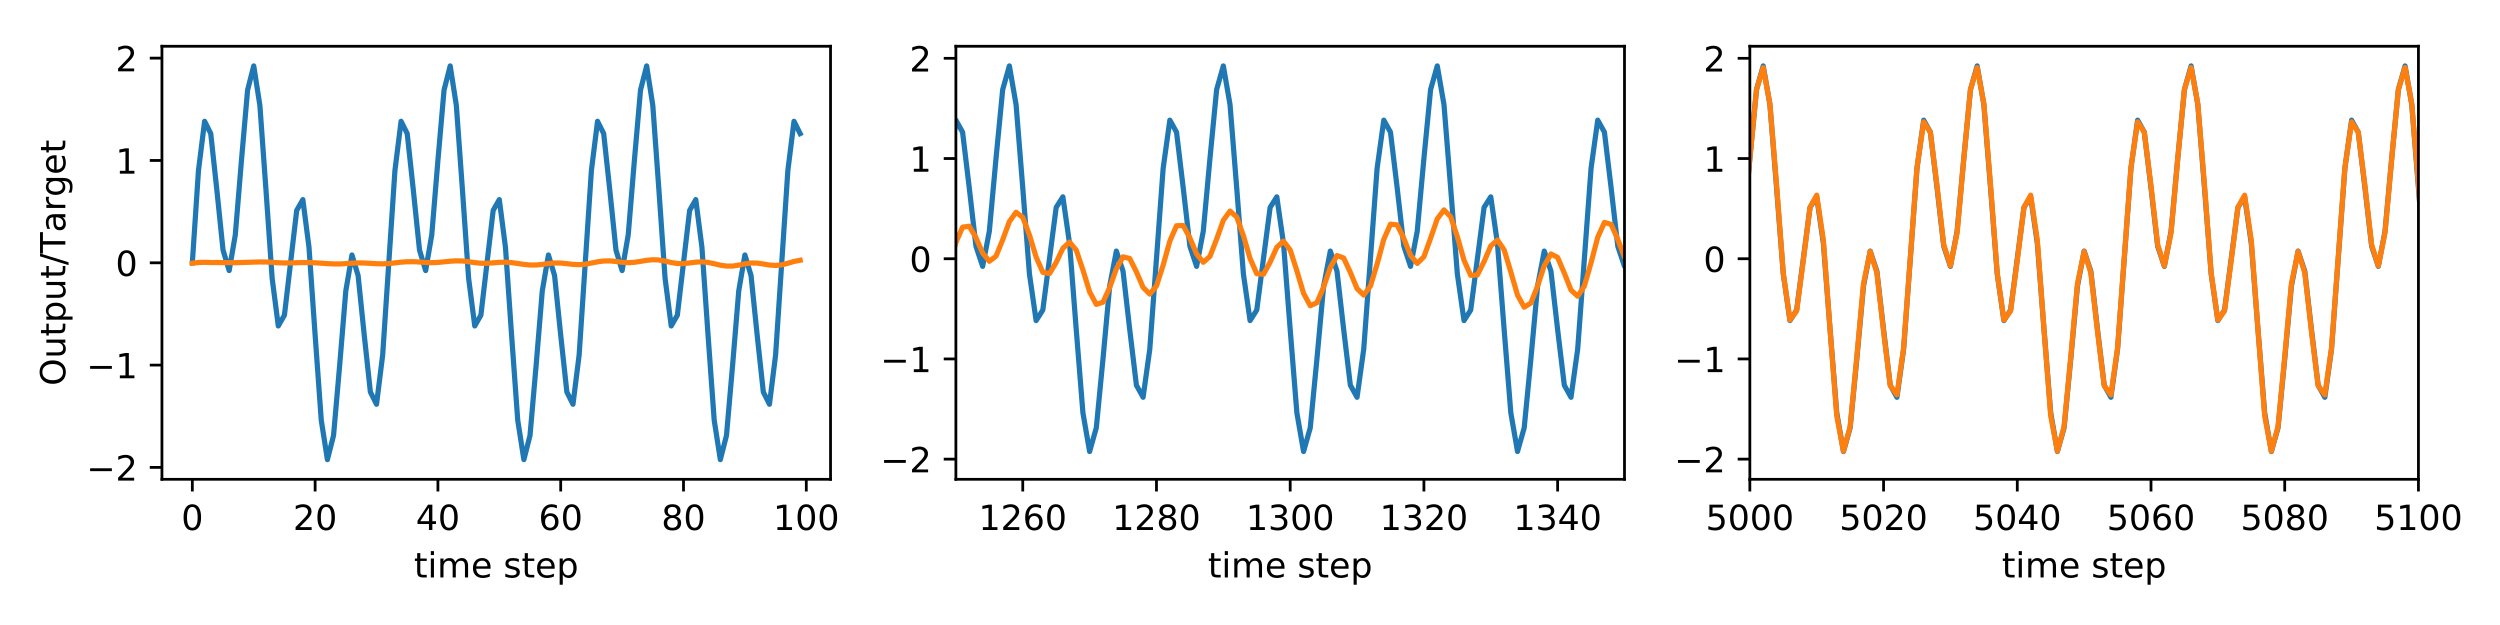 <?xml version="1.0" encoding="utf-8" standalone="no"?>
<!DOCTYPE svg PUBLIC "-//W3C//DTD SVG 1.1//EN"
  "http://www.w3.org/Graphics/SVG/1.1/DTD/svg11.dtd">
<!-- Created with matplotlib (http://matplotlib.org/) -->
<svg height="180pt" version="1.1" viewBox="0 0 720 180" width="720pt" xmlns="http://www.w3.org/2000/svg" xmlns:xlink="http://www.w3.org/1999/xlink">
 <defs>
  <style type="text/css">
*{stroke-linecap:butt;stroke-linejoin:round;}
  </style>
 </defs>
 <g id="figure_1">
  <g id="patch_1">
   <path d="M 0 180 
L 720 180 
L 720 0 
L 0 0 
z
" style="fill:#ffffff;"/>
  </g>
  <g id="axes_1">
   <g id="patch_2">
    <path d="M 46.64 138.04 
L 239.195 138.04 
L 239.195 13.32 
L 46.64 13.32 
z
" style="fill:#ffffff;"/>
   </g>
   <g id="matplotlib.axis_1">
    <g id="xtick_1">
     <g id="line2d_1">
      <defs>
       <path d="M 0 0 
L 0 3.5 
" id="m4473eb14f1" style="stroke:#000000;stroke-width:0.8;"/>
      </defs>
      <g>
       <use style="stroke:#000000;stroke-width:0.8;" x="55.393" xlink:href="#m4473eb14f1" y="138.04"/>
      </g>
     </g>
     <g id="text_1">
      <!-- 0 -->
      <defs>
       <path d="M 31.781 66.406 
Q 24.172 66.406 20.328 58.906 
Q 16.5 51.422 16.5 36.375 
Q 16.5 21.391 20.328 13.891 
Q 24.172 6.391 31.781 6.391 
Q 39.453 6.391 43.281 13.891 
Q 47.125 21.391 47.125 36.375 
Q 47.125 51.422 43.281 58.906 
Q 39.453 66.406 31.781 66.406 
z
M 31.781 74.219 
Q 44.047 74.219 50.516 64.516 
Q 56.984 54.828 56.984 36.375 
Q 56.984 17.969 50.516 8.266 
Q 44.047 -1.422 31.781 -1.422 
Q 19.531 -1.422 13.062 8.266 
Q 6.594 17.969 6.594 36.375 
Q 6.594 54.828 13.062 64.516 
Q 19.531 74.219 31.781 74.219 
z
" id="DejaVuSans-30"/>
      </defs>
      <g transform="translate(52.211 152.638)scale(0.1 -0.1)">
       <use xlink:href="#DejaVuSans-30"/>
      </g>
     </g>
    </g>
    <g id="xtick_2">
     <g id="line2d_2">
      <g>
       <use style="stroke:#000000;stroke-width:0.8;" x="90.756" xlink:href="#m4473eb14f1" y="138.04"/>
      </g>
     </g>
     <g id="text_2">
      <!-- 20 -->
      <defs>
       <path d="M 19.188 8.297 
L 53.609 8.297 
L 53.609 0 
L 7.328 0 
L 7.328 8.297 
Q 12.938 14.109 22.625 23.891 
Q 32.328 33.688 34.812 36.531 
Q 39.547 41.844 41.422 45.531 
Q 43.312 49.219 43.312 52.781 
Q 43.312 58.594 39.234 62.25 
Q 35.156 65.922 28.609 65.922 
Q 23.969 65.922 18.812 64.312 
Q 13.672 62.703 7.812 59.422 
L 7.812 69.391 
Q 13.766 71.781 18.938 73 
Q 24.125 74.219 28.422 74.219 
Q 39.75 74.219 46.484 68.547 
Q 53.219 62.891 53.219 53.422 
Q 53.219 48.922 51.531 44.891 
Q 49.859 40.875 45.406 35.406 
Q 44.188 33.984 37.641 27.219 
Q 31.109 20.453 19.188 8.297 
z
" id="DejaVuSans-32"/>
      </defs>
      <g transform="translate(84.394 152.638)scale(0.1 -0.1)">
       <use xlink:href="#DejaVuSans-32"/>
       <use x="63.623" xlink:href="#DejaVuSans-30"/>
      </g>
     </g>
    </g>
    <g id="xtick_3">
     <g id="line2d_3">
      <g>
       <use style="stroke:#000000;stroke-width:0.8;" x="126.12" xlink:href="#m4473eb14f1" y="138.04"/>
      </g>
     </g>
     <g id="text_3">
      <!-- 40 -->
      <defs>
       <path d="M 37.797 64.312 
L 12.891 25.391 
L 37.797 25.391 
z
M 35.203 72.906 
L 47.609 72.906 
L 47.609 25.391 
L 58.016 25.391 
L 58.016 17.188 
L 47.609 17.188 
L 47.609 0 
L 37.797 0 
L 37.797 17.188 
L 4.891 17.188 
L 4.891 26.703 
z
" id="DejaVuSans-34"/>
      </defs>
      <g transform="translate(119.757 152.638)scale(0.1 -0.1)">
       <use xlink:href="#DejaVuSans-34"/>
       <use x="63.623" xlink:href="#DejaVuSans-30"/>
      </g>
     </g>
    </g>
    <g id="xtick_4">
     <g id="line2d_4">
      <g>
       <use style="stroke:#000000;stroke-width:0.8;" x="161.484" xlink:href="#m4473eb14f1" y="138.04"/>
      </g>
     </g>
     <g id="text_4">
      <!-- 60 -->
      <defs>
       <path d="M 33.016 40.375 
Q 26.375 40.375 22.484 35.828 
Q 18.609 31.297 18.609 23.391 
Q 18.609 15.531 22.484 10.953 
Q 26.375 6.391 33.016 6.391 
Q 39.656 6.391 43.531 10.953 
Q 47.406 15.531 47.406 23.391 
Q 47.406 31.297 43.531 35.828 
Q 39.656 40.375 33.016 40.375 
z
M 52.594 71.297 
L 52.594 62.312 
Q 48.875 64.062 45.094 64.984 
Q 41.312 65.922 37.594 65.922 
Q 27.828 65.922 22.672 59.328 
Q 17.531 52.734 16.797 39.406 
Q 19.672 43.656 24.016 45.922 
Q 28.375 48.188 33.594 48.188 
Q 44.578 48.188 50.953 41.516 
Q 57.328 34.859 57.328 23.391 
Q 57.328 12.156 50.688 5.359 
Q 44.047 -1.422 33.016 -1.422 
Q 20.359 -1.422 13.672 8.266 
Q 6.984 17.969 6.984 36.375 
Q 6.984 53.656 15.188 63.938 
Q 23.391 74.219 37.203 74.219 
Q 40.922 74.219 44.703 73.484 
Q 48.484 72.75 52.594 71.297 
z
" id="DejaVuSans-36"/>
      </defs>
      <g transform="translate(155.121 152.638)scale(0.1 -0.1)">
       <use xlink:href="#DejaVuSans-36"/>
       <use x="63.623" xlink:href="#DejaVuSans-30"/>
      </g>
     </g>
    </g>
    <g id="xtick_5">
     <g id="line2d_5">
      <g>
       <use style="stroke:#000000;stroke-width:0.8;" x="196.847" xlink:href="#m4473eb14f1" y="138.04"/>
      </g>
     </g>
     <g id="text_5">
      <!-- 80 -->
      <defs>
       <path d="M 31.781 34.625 
Q 24.75 34.625 20.719 30.859 
Q 16.703 27.094 16.703 20.516 
Q 16.703 13.922 20.719 10.156 
Q 24.75 6.391 31.781 6.391 
Q 38.812 6.391 42.859 10.172 
Q 46.922 13.969 46.922 20.516 
Q 46.922 27.094 42.891 30.859 
Q 38.875 34.625 31.781 34.625 
z
M 21.922 38.812 
Q 15.578 40.375 12.031 44.719 
Q 8.5 49.078 8.5 55.328 
Q 8.5 64.062 14.719 69.141 
Q 20.953 74.219 31.781 74.219 
Q 42.672 74.219 48.875 69.141 
Q 55.078 64.062 55.078 55.328 
Q 55.078 49.078 51.531 44.719 
Q 48 40.375 41.703 38.812 
Q 48.828 37.156 52.797 32.312 
Q 56.781 27.484 56.781 20.516 
Q 56.781 9.906 50.312 4.234 
Q 43.844 -1.422 31.781 -1.422 
Q 19.734 -1.422 13.25 4.234 
Q 6.781 9.906 6.781 20.516 
Q 6.781 27.484 10.781 32.312 
Q 14.797 37.156 21.922 38.812 
z
M 18.312 54.391 
Q 18.312 48.734 21.844 45.562 
Q 25.391 42.391 31.781 42.391 
Q 38.141 42.391 41.719 45.562 
Q 45.312 48.734 45.312 54.391 
Q 45.312 60.062 41.719 63.234 
Q 38.141 66.406 31.781 66.406 
Q 25.391 66.406 21.844 63.234 
Q 18.312 60.062 18.312 54.391 
z
" id="DejaVuSans-38"/>
      </defs>
      <g transform="translate(190.485 152.638)scale(0.1 -0.1)">
       <use xlink:href="#DejaVuSans-38"/>
       <use x="63.623" xlink:href="#DejaVuSans-30"/>
      </g>
     </g>
    </g>
    <g id="xtick_6">
     <g id="line2d_6">
      <g>
       <use style="stroke:#000000;stroke-width:0.8;" x="232.211" xlink:href="#m4473eb14f1" y="138.04"/>
      </g>
     </g>
     <g id="text_6">
      <!-- 100 -->
      <defs>
       <path d="M 12.406 8.297 
L 28.516 8.297 
L 28.516 63.922 
L 10.984 60.406 
L 10.984 69.391 
L 28.422 72.906 
L 38.281 72.906 
L 38.281 8.297 
L 54.391 8.297 
L 54.391 0 
L 12.406 0 
z
" id="DejaVuSans-31"/>
      </defs>
      <g transform="translate(222.667 152.638)scale(0.1 -0.1)">
       <use xlink:href="#DejaVuSans-31"/>
       <use x="63.623" xlink:href="#DejaVuSans-30"/>
       <use x="127.246" xlink:href="#DejaVuSans-30"/>
      </g>
     </g>
    </g>
    <g id="text_7">
     <!-- time step -->
     <defs>
      <path d="M 18.312 70.219 
L 18.312 54.688 
L 36.812 54.688 
L 36.812 47.703 
L 18.312 47.703 
L 18.312 18.016 
Q 18.312 11.328 20.141 9.422 
Q 21.969 7.516 27.594 7.516 
L 36.812 7.516 
L 36.812 0 
L 27.594 0 
Q 17.188 0 13.234 3.875 
Q 9.281 7.766 9.281 18.016 
L 9.281 47.703 
L 2.688 47.703 
L 2.688 54.688 
L 9.281 54.688 
L 9.281 70.219 
z
" id="DejaVuSans-74"/>
      <path d="M 9.422 54.688 
L 18.406 54.688 
L 18.406 0 
L 9.422 0 
z
M 9.422 75.984 
L 18.406 75.984 
L 18.406 64.594 
L 9.422 64.594 
z
" id="DejaVuSans-69"/>
      <path d="M 52 44.188 
Q 55.375 50.25 60.062 53.125 
Q 64.75 56 71.094 56 
Q 79.641 56 84.281 50.016 
Q 88.922 44.047 88.922 33.016 
L 88.922 0 
L 79.891 0 
L 79.891 32.719 
Q 79.891 40.578 77.094 44.375 
Q 74.312 48.188 68.609 48.188 
Q 61.625 48.188 57.562 43.547 
Q 53.516 38.922 53.516 30.906 
L 53.516 0 
L 44.484 0 
L 44.484 32.719 
Q 44.484 40.625 41.703 44.406 
Q 38.922 48.188 33.109 48.188 
Q 26.219 48.188 22.156 43.531 
Q 18.109 38.875 18.109 30.906 
L 18.109 0 
L 9.078 0 
L 9.078 54.688 
L 18.109 54.688 
L 18.109 46.188 
Q 21.188 51.219 25.484 53.609 
Q 29.781 56 35.688 56 
Q 41.656 56 45.828 52.969 
Q 50 49.953 52 44.188 
z
" id="DejaVuSans-6d"/>
      <path d="M 56.203 29.594 
L 56.203 25.203 
L 14.891 25.203 
Q 15.484 15.922 20.484 11.062 
Q 25.484 6.203 34.422 6.203 
Q 39.594 6.203 44.453 7.469 
Q 49.312 8.734 54.109 11.281 
L 54.109 2.781 
Q 49.266 0.734 44.188 -0.344 
Q 39.109 -1.422 33.891 -1.422 
Q 20.797 -1.422 13.156 6.188 
Q 5.516 13.812 5.516 26.812 
Q 5.516 40.234 12.766 48.109 
Q 20.016 56 32.328 56 
Q 43.359 56 49.781 48.891 
Q 56.203 41.797 56.203 29.594 
z
M 47.219 32.234 
Q 47.125 39.594 43.094 43.984 
Q 39.062 48.391 32.422 48.391 
Q 24.906 48.391 20.391 44.141 
Q 15.875 39.891 15.188 32.172 
z
" id="DejaVuSans-65"/>
      <path id="DejaVuSans-20"/>
      <path d="M 44.281 53.078 
L 44.281 44.578 
Q 40.484 46.531 36.375 47.5 
Q 32.281 48.484 27.875 48.484 
Q 21.188 48.484 17.844 46.438 
Q 14.5 44.391 14.5 40.281 
Q 14.5 37.156 16.891 35.375 
Q 19.281 33.594 26.516 31.984 
L 29.594 31.297 
Q 39.156 29.25 43.188 25.516 
Q 47.219 21.781 47.219 15.094 
Q 47.219 7.469 41.188 3.016 
Q 35.156 -1.422 24.609 -1.422 
Q 20.219 -1.422 15.453 -0.562 
Q 10.688 0.297 5.422 2 
L 5.422 11.281 
Q 10.406 8.688 15.234 7.391 
Q 20.062 6.109 24.812 6.109 
Q 31.156 6.109 34.562 8.281 
Q 37.984 10.453 37.984 14.406 
Q 37.984 18.062 35.516 20.016 
Q 33.062 21.969 24.703 23.781 
L 21.578 24.516 
Q 13.234 26.266 9.516 29.906 
Q 5.812 33.547 5.812 39.891 
Q 5.812 47.609 11.281 51.797 
Q 16.75 56 26.812 56 
Q 31.781 56 36.172 55.266 
Q 40.578 54.547 44.281 53.078 
z
" id="DejaVuSans-73"/>
      <path d="M 18.109 8.203 
L 18.109 -20.797 
L 9.078 -20.797 
L 9.078 54.688 
L 18.109 54.688 
L 18.109 46.391 
Q 20.953 51.266 25.266 53.625 
Q 29.594 56 35.594 56 
Q 45.562 56 51.781 48.094 
Q 58.016 40.188 58.016 27.297 
Q 58.016 14.406 51.781 6.484 
Q 45.562 -1.422 35.594 -1.422 
Q 29.594 -1.422 25.266 0.953 
Q 20.953 3.328 18.109 8.203 
z
M 48.688 27.297 
Q 48.688 37.203 44.609 42.844 
Q 40.531 48.484 33.406 48.484 
Q 26.266 48.484 22.188 42.844 
Q 18.109 37.203 18.109 27.297 
Q 18.109 17.391 22.188 11.75 
Q 26.266 6.109 33.406 6.109 
Q 40.531 6.109 44.609 11.75 
Q 48.688 17.391 48.688 27.297 
z
" id="DejaVuSans-70"/>
     </defs>
     <g transform="translate(119.217 166.317)scale(0.1 -0.1)">
      <use xlink:href="#DejaVuSans-74"/>
      <use x="39.209" xlink:href="#DejaVuSans-69"/>
      <use x="66.992" xlink:href="#DejaVuSans-6d"/>
      <use x="164.404" xlink:href="#DejaVuSans-65"/>
      <use x="225.928" xlink:href="#DejaVuSans-20"/>
      <use x="257.715" xlink:href="#DejaVuSans-73"/>
      <use x="309.814" xlink:href="#DejaVuSans-74"/>
      <use x="349.023" xlink:href="#DejaVuSans-65"/>
      <use x="410.547" xlink:href="#DejaVuSans-70"/>
     </g>
    </g>
   </g>
   <g id="matplotlib.axis_2">
    <g id="ytick_1">
     <g id="line2d_7">
      <defs>
       <path d="M 0 0 
L -3.5 0 
" id="mf9ae906782" style="stroke:#000000;stroke-width:0.8;"/>
      </defs>
      <g>
       <use style="stroke:#000000;stroke-width:0.8;" x="46.64" xlink:href="#mf9ae906782" y="134.614"/>
      </g>
     </g>
     <g id="text_8">
      <!-- −2 -->
      <defs>
       <path d="M 10.594 35.5 
L 73.188 35.5 
L 73.188 27.203 
L 10.594 27.203 
z
" id="DejaVuSans-2212"/>
      </defs>
      <g transform="translate(24.898 138.413)scale(0.1 -0.1)">
       <use xlink:href="#DejaVuSans-2212"/>
       <use x="83.789" xlink:href="#DejaVuSans-32"/>
      </g>
     </g>
    </g>
    <g id="ytick_2">
     <g id="line2d_8">
      <g>
       <use style="stroke:#000000;stroke-width:0.8;" x="46.64" xlink:href="#mf9ae906782" y="105.147"/>
      </g>
     </g>
     <g id="text_9">
      <!-- −1 -->
      <g transform="translate(24.898 108.946)scale(0.1 -0.1)">
       <use xlink:href="#DejaVuSans-2212"/>
       <use x="83.789" xlink:href="#DejaVuSans-31"/>
      </g>
     </g>
    </g>
    <g id="ytick_3">
     <g id="line2d_9">
      <g>
       <use style="stroke:#000000;stroke-width:0.8;" x="46.64" xlink:href="#mf9ae906782" y="75.68"/>
      </g>
     </g>
     <g id="text_10">
      <!-- 0 -->
      <g transform="translate(33.278 79.479)scale(0.1 -0.1)">
       <use xlink:href="#DejaVuSans-30"/>
      </g>
     </g>
    </g>
    <g id="ytick_4">
     <g id="line2d_10">
      <g>
       <use style="stroke:#000000;stroke-width:0.8;" x="46.64" xlink:href="#mf9ae906782" y="46.213"/>
      </g>
     </g>
     <g id="text_11">
      <!-- 1 -->
      <g transform="translate(33.278 50.012)scale(0.1 -0.1)">
       <use xlink:href="#DejaVuSans-31"/>
      </g>
     </g>
    </g>
    <g id="ytick_5">
     <g id="line2d_11">
      <g>
       <use style="stroke:#000000;stroke-width:0.8;" x="46.64" xlink:href="#mf9ae906782" y="16.746"/>
      </g>
     </g>
     <g id="text_12">
      <!-- 2 -->
      <g transform="translate(33.278 20.545)scale(0.1 -0.1)">
       <use xlink:href="#DejaVuSans-32"/>
      </g>
     </g>
    </g>
    <g id="text_13">
     <!-- Output/Target -->
     <defs>
      <path d="M 39.406 66.219 
Q 28.656 66.219 22.328 58.203 
Q 16.016 50.203 16.016 36.375 
Q 16.016 22.609 22.328 14.594 
Q 28.656 6.594 39.406 6.594 
Q 50.141 6.594 56.422 14.594 
Q 62.703 22.609 62.703 36.375 
Q 62.703 50.203 56.422 58.203 
Q 50.141 66.219 39.406 66.219 
z
M 39.406 74.219 
Q 54.734 74.219 63.906 63.938 
Q 73.094 53.656 73.094 36.375 
Q 73.094 19.141 63.906 8.859 
Q 54.734 -1.422 39.406 -1.422 
Q 24.031 -1.422 14.812 8.828 
Q 5.609 19.094 5.609 36.375 
Q 5.609 53.656 14.812 63.938 
Q 24.031 74.219 39.406 74.219 
z
" id="DejaVuSans-4f"/>
      <path d="M 8.5 21.578 
L 8.5 54.688 
L 17.484 54.688 
L 17.484 21.922 
Q 17.484 14.156 20.5 10.266 
Q 23.531 6.391 29.594 6.391 
Q 36.859 6.391 41.078 11.031 
Q 45.312 15.672 45.312 23.688 
L 45.312 54.688 
L 54.297 54.688 
L 54.297 0 
L 45.312 0 
L 45.312 8.406 
Q 42.047 3.422 37.719 1 
Q 33.406 -1.422 27.688 -1.422 
Q 18.266 -1.422 13.375 4.438 
Q 8.5 10.297 8.5 21.578 
z
M 31.109 56 
z
" id="DejaVuSans-75"/>
      <path d="M 25.391 72.906 
L 33.688 72.906 
L 8.297 -9.281 
L 0 -9.281 
z
" id="DejaVuSans-2f"/>
      <path d="M -0.297 72.906 
L 61.375 72.906 
L 61.375 64.594 
L 35.5 64.594 
L 35.5 0 
L 25.594 0 
L 25.594 64.594 
L -0.297 64.594 
z
" id="DejaVuSans-54"/>
      <path d="M 34.281 27.484 
Q 23.391 27.484 19.188 25 
Q 14.984 22.516 14.984 16.5 
Q 14.984 11.719 18.141 8.906 
Q 21.297 6.109 26.703 6.109 
Q 34.188 6.109 38.703 11.406 
Q 43.219 16.703 43.219 25.484 
L 43.219 27.484 
z
M 52.203 31.203 
L 52.203 0 
L 43.219 0 
L 43.219 8.297 
Q 40.141 3.328 35.547 0.953 
Q 30.953 -1.422 24.312 -1.422 
Q 15.922 -1.422 10.953 3.297 
Q 6 8.016 6 15.922 
Q 6 25.141 12.172 29.828 
Q 18.359 34.516 30.609 34.516 
L 43.219 34.516 
L 43.219 35.406 
Q 43.219 41.609 39.141 45 
Q 35.062 48.391 27.688 48.391 
Q 23 48.391 18.547 47.266 
Q 14.109 46.141 10.016 43.891 
L 10.016 52.203 
Q 14.938 54.109 19.578 55.047 
Q 24.219 56 28.609 56 
Q 40.484 56 46.344 49.844 
Q 52.203 43.703 52.203 31.203 
z
" id="DejaVuSans-61"/>
      <path d="M 41.109 46.297 
Q 39.594 47.172 37.812 47.578 
Q 36.031 48 33.891 48 
Q 26.266 48 22.188 43.047 
Q 18.109 38.094 18.109 28.812 
L 18.109 0 
L 9.078 0 
L 9.078 54.688 
L 18.109 54.688 
L 18.109 46.188 
Q 20.953 51.172 25.484 53.578 
Q 30.031 56 36.531 56 
Q 37.453 56 38.578 55.875 
Q 39.703 55.766 41.062 55.516 
z
" id="DejaVuSans-72"/>
      <path d="M 45.406 27.984 
Q 45.406 37.75 41.375 43.109 
Q 37.359 48.484 30.078 48.484 
Q 22.859 48.484 18.828 43.109 
Q 14.797 37.75 14.797 27.984 
Q 14.797 18.266 18.828 12.891 
Q 22.859 7.516 30.078 7.516 
Q 37.359 7.516 41.375 12.891 
Q 45.406 18.266 45.406 27.984 
z
M 54.391 6.781 
Q 54.391 -7.172 48.188 -13.984 
Q 42 -20.797 29.203 -20.797 
Q 24.469 -20.797 20.266 -20.094 
Q 16.062 -19.391 12.109 -17.922 
L 12.109 -9.188 
Q 16.062 -11.328 19.922 -12.344 
Q 23.781 -13.375 27.781 -13.375 
Q 36.625 -13.375 41.016 -8.766 
Q 45.406 -4.156 45.406 5.172 
L 45.406 9.625 
Q 42.625 4.781 38.281 2.391 
Q 33.938 0 27.875 0 
Q 17.828 0 11.672 7.656 
Q 5.516 15.328 5.516 27.984 
Q 5.516 40.672 11.672 48.328 
Q 17.828 56 27.875 56 
Q 33.938 56 38.281 53.609 
Q 42.625 51.219 45.406 46.391 
L 45.406 54.688 
L 54.391 54.688 
z
" id="DejaVuSans-67"/>
     </defs>
     <g transform="translate(18.818 111.103)rotate(-90)scale(0.1 -0.1)">
      <use xlink:href="#DejaVuSans-4f"/>
      <use x="78.711" xlink:href="#DejaVuSans-75"/>
      <use x="142.09" xlink:href="#DejaVuSans-74"/>
      <use x="181.299" xlink:href="#DejaVuSans-70"/>
      <use x="244.775" xlink:href="#DejaVuSans-75"/>
      <use x="308.154" xlink:href="#DejaVuSans-74"/>
      <use x="347.363" xlink:href="#DejaVuSans-2f"/>
      <use x="381.055" xlink:href="#DejaVuSans-54"/>
      <use x="441.889" xlink:href="#DejaVuSans-61"/>
      <use x="503.168" xlink:href="#DejaVuSans-72"/>
      <use x="544.266" xlink:href="#DejaVuSans-67"/>
      <use x="607.742" xlink:href="#DejaVuSans-65"/>
      <use x="669.266" xlink:href="#DejaVuSans-74"/>
     </g>
    </g>
   </g>
   <g id="line2d_12">
    <path clip-path="url(#pa1426036ab)" d="M 55.393 75.68 
L 57.161 49.095 
L 58.929 34.937 
L 60.697 38.473 
L 62.465 54.844 
L 64.233 72.015 
L 66.002 77.923 
L 67.77 67.616 
L 69.538 46.213 
L 71.306 25.943 
L 73.074 18.989 
L 74.843 30.343 
L 76.611 54.844 
L 78.379 80.145 
L 80.147 93.87 
L 81.915 90.768 
L 83.683 75.68 
L 85.452 60.592 
L 87.22 57.49 
L 88.988 71.215 
L 90.756 96.516 
L 92.524 121.017 
L 94.293 132.371 
L 96.061 125.417 
L 97.829 105.147 
L 99.597 83.744 
L 101.365 73.437 
L 103.133 79.345 
L 104.902 96.516 
L 106.67 112.887 
L 108.438 116.423 
L 110.206 102.265 
L 111.974 75.68 
L 113.743 49.095 
L 115.511 34.937 
L 117.279 38.473 
L 119.047 54.844 
L 120.815 72.015 
L 122.584 77.923 
L 124.352 67.616 
L 126.12 46.213 
L 127.888 25.943 
L 129.656 18.989 
L 131.424 30.343 
L 133.193 54.844 
L 134.961 80.145 
L 136.729 93.87 
L 138.497 90.768 
L 140.265 75.68 
L 142.034 60.592 
L 143.802 57.49 
L 145.57 71.215 
L 147.338 96.516 
L 149.106 121.017 
L 150.874 132.371 
L 152.643 125.417 
L 154.411 105.147 
L 156.179 83.744 
L 157.947 73.437 
L 159.715 79.345 
L 161.484 96.516 
L 163.252 112.887 
L 165.02 116.423 
L 166.788 102.265 
L 168.556 75.68 
L 170.324 49.095 
L 172.093 34.937 
L 173.861 38.473 
L 175.629 54.844 
L 177.397 72.015 
L 179.165 77.923 
L 180.934 67.616 
L 182.702 46.213 
L 184.47 25.943 
L 186.238 18.989 
L 188.006 30.343 
L 189.774 54.844 
L 191.543 80.145 
L 193.311 93.87 
L 195.079 90.768 
L 196.847 75.68 
L 198.615 60.592 
L 200.384 57.49 
L 202.152 71.215 
L 203.92 96.516 
L 205.688 121.017 
L 207.456 132.371 
L 209.225 125.417 
L 210.993 105.147 
L 212.761 83.744 
L 214.529 73.437 
L 216.297 79.345 
L 218.065 96.516 
L 219.834 112.887 
L 221.602 116.423 
L 223.37 102.265 
L 225.138 75.68 
L 226.906 49.095 
L 228.675 34.937 
L 230.443 38.473 
" style="fill:none;stroke:#1f77b4;stroke-linecap:square;stroke-width:1.5;"/>
   </g>
   <g id="line2d_13">
    <path clip-path="url(#pa1426036ab)" d="M 55.393 75.81 
L 57.161 75.597 
L 58.929 75.549 
L 60.697 75.603 
L 62.465 75.601 
L 64.233 75.625 
L 66.002 75.654 
L 67.77 75.652 
L 69.538 75.608 
L 71.306 75.546 
L 73.074 75.486 
L 74.843 75.441 
L 76.611 75.454 
L 78.379 75.55 
L 80.147 75.668 
L 81.915 75.734 
L 83.683 75.728 
L 85.452 75.669 
L 87.22 75.612 
L 88.988 75.609 
L 90.756 75.682 
L 92.524 75.805 
L 94.293 75.925 
L 96.061 76.01 
L 97.829 76.018 
L 99.597 75.925 
L 101.365 75.793 
L 103.133 75.719 
L 104.902 75.746 
L 106.67 75.846 
L 108.438 75.952 
L 110.206 75.991 
L 111.974 75.907 
L 113.743 75.713 
L 115.511 75.506 
L 117.279 75.376 
L 119.047 75.364 
L 120.815 75.465 
L 122.584 75.595 
L 124.352 75.649 
L 126.12 75.577 
L 127.888 75.411 
L 129.656 75.231 
L 131.424 75.12 
L 133.193 75.163 
L 134.961 75.375 
L 136.729 75.64 
L 138.497 75.811 
L 140.265 75.822 
L 142.034 75.699 
L 143.802 75.555 
L 145.57 75.51 
L 147.338 75.63 
L 149.106 75.879 
L 150.874 76.144 
L 152.643 76.321 
L 154.411 76.325 
L 156.179 76.142 
L 157.947 75.888 
L 159.715 75.732 
L 161.484 75.76 
L 163.252 75.938 
L 165.02 76.14 
L 166.788 76.224 
L 168.556 76.093 
L 170.324 75.768 
L 172.093 75.404 
L 173.861 75.165 
L 175.629 75.138 
L 177.397 75.307 
L 179.165 75.535 
L 180.934 75.646 
L 182.702 75.546 
L 184.47 75.277 
L 186.238 74.977 
L 188.006 74.801 
L 189.774 74.873 
L 191.543 75.199 
L 193.311 75.61 
L 195.079 75.887 
L 196.847 75.915 
L 198.615 75.73 
L 200.384 75.498 
L 202.152 75.411 
L 203.92 75.578 
L 205.688 75.952 
L 207.456 76.363 
L 209.225 76.63 
L 210.993 76.632 
L 212.761 76.359 
L 214.529 75.984 
L 216.297 75.745 
L 218.065 75.774 
L 219.834 76.029 
L 221.602 76.327 
L 223.37 76.457 
L 225.138 76.279 
L 226.906 75.824 
L 228.675 75.303 
L 230.443 74.956 
" style="fill:none;stroke:#ff7f0e;stroke-linecap:square;stroke-width:1.5;"/>
   </g>
   <g id="patch_3">
    <path d="M 46.64 138.04 
L 46.64 13.32 
" style="fill:none;stroke:#000000;stroke-linecap:square;stroke-linejoin:miter;stroke-width:0.8;"/>
   </g>
   <g id="patch_4">
    <path d="M 239.195 138.04 
L 239.195 13.32 
" style="fill:none;stroke:#000000;stroke-linecap:square;stroke-linejoin:miter;stroke-width:0.8;"/>
   </g>
   <g id="patch_5">
    <path d="M 46.64 138.04 
L 239.195 138.04 
" style="fill:none;stroke:#000000;stroke-linecap:square;stroke-linejoin:miter;stroke-width:0.8;"/>
   </g>
   <g id="patch_6">
    <path d="M 46.64 13.32 
L 239.195 13.32 
" style="fill:none;stroke:#000000;stroke-linecap:square;stroke-linejoin:miter;stroke-width:0.8;"/>
   </g>
  </g>
  <g id="axes_2">
   <g id="patch_7">
    <path d="M 275.297 138.04 
L 467.853 138.04 
L 467.853 13.32 
L 275.297 13.32 
z
" style="fill:#ffffff;"/>
   </g>
   <g id="matplotlib.axis_3">
    <g id="xtick_7">
     <g id="line2d_14">
      <g>
       <use style="stroke:#000000;stroke-width:0.8;" x="294.553" xlink:href="#m4473eb14f1" y="138.04"/>
      </g>
     </g>
     <g id="text_14">
      <!-- 1260 -->
      <g transform="translate(281.828 152.638)scale(0.1 -0.1)">
       <use xlink:href="#DejaVuSans-31"/>
       <use x="63.623" xlink:href="#DejaVuSans-32"/>
       <use x="127.246" xlink:href="#DejaVuSans-36"/>
       <use x="190.869" xlink:href="#DejaVuSans-30"/>
      </g>
     </g>
    </g>
    <g id="xtick_8">
     <g id="line2d_15">
      <g>
       <use style="stroke:#000000;stroke-width:0.8;" x="333.064" xlink:href="#m4473eb14f1" y="138.04"/>
      </g>
     </g>
     <g id="text_15">
      <!-- 1280 -->
      <g transform="translate(320.339 152.638)scale(0.1 -0.1)">
       <use xlink:href="#DejaVuSans-31"/>
       <use x="63.623" xlink:href="#DejaVuSans-32"/>
       <use x="127.246" xlink:href="#DejaVuSans-38"/>
       <use x="190.869" xlink:href="#DejaVuSans-30"/>
      </g>
     </g>
    </g>
    <g id="xtick_9">
     <g id="line2d_16">
      <g>
       <use style="stroke:#000000;stroke-width:0.8;" x="371.575" xlink:href="#m4473eb14f1" y="138.04"/>
      </g>
     </g>
     <g id="text_16">
      <!-- 1300 -->
      <defs>
       <path d="M 40.578 39.312 
Q 47.656 37.797 51.625 33 
Q 55.609 28.219 55.609 21.188 
Q 55.609 10.406 48.188 4.484 
Q 40.766 -1.422 27.094 -1.422 
Q 22.516 -1.422 17.656 -0.516 
Q 12.797 0.391 7.625 2.203 
L 7.625 11.719 
Q 11.719 9.328 16.594 8.109 
Q 21.484 6.891 26.812 6.891 
Q 36.078 6.891 40.938 10.547 
Q 45.797 14.203 45.797 21.188 
Q 45.797 27.641 41.281 31.266 
Q 36.766 34.906 28.719 34.906 
L 20.219 34.906 
L 20.219 43.016 
L 29.109 43.016 
Q 36.375 43.016 40.234 45.922 
Q 44.094 48.828 44.094 54.297 
Q 44.094 59.906 40.109 62.906 
Q 36.141 65.922 28.719 65.922 
Q 24.656 65.922 20.016 65.031 
Q 15.375 64.156 9.812 62.312 
L 9.812 71.094 
Q 15.438 72.656 20.344 73.438 
Q 25.25 74.219 29.594 74.219 
Q 40.828 74.219 47.359 69.109 
Q 53.906 64.016 53.906 55.328 
Q 53.906 49.266 50.438 45.094 
Q 46.969 40.922 40.578 39.312 
z
" id="DejaVuSans-33"/>
      </defs>
      <g transform="translate(358.85 152.638)scale(0.1 -0.1)">
       <use xlink:href="#DejaVuSans-31"/>
       <use x="63.623" xlink:href="#DejaVuSans-33"/>
       <use x="127.246" xlink:href="#DejaVuSans-30"/>
       <use x="190.869" xlink:href="#DejaVuSans-30"/>
      </g>
     </g>
    </g>
    <g id="xtick_10">
     <g id="line2d_17">
      <g>
       <use style="stroke:#000000;stroke-width:0.8;" x="410.086" xlink:href="#m4473eb14f1" y="138.04"/>
      </g>
     </g>
     <g id="text_17">
      <!-- 1320 -->
      <g transform="translate(397.361 152.638)scale(0.1 -0.1)">
       <use xlink:href="#DejaVuSans-31"/>
       <use x="63.623" xlink:href="#DejaVuSans-33"/>
       <use x="127.246" xlink:href="#DejaVuSans-32"/>
       <use x="190.869" xlink:href="#DejaVuSans-30"/>
      </g>
     </g>
    </g>
    <g id="xtick_11">
     <g id="line2d_18">
      <g>
       <use style="stroke:#000000;stroke-width:0.8;" x="448.597" xlink:href="#m4473eb14f1" y="138.04"/>
      </g>
     </g>
     <g id="text_18">
      <!-- 1340 -->
      <g transform="translate(435.872 152.638)scale(0.1 -0.1)">
       <use xlink:href="#DejaVuSans-31"/>
       <use x="63.623" xlink:href="#DejaVuSans-33"/>
       <use x="127.246" xlink:href="#DejaVuSans-34"/>
       <use x="190.869" xlink:href="#DejaVuSans-30"/>
      </g>
     </g>
    </g>
    <g id="text_19">
     <!-- time step -->
     <g transform="translate(347.874 166.317)scale(0.1 -0.1)">
      <use xlink:href="#DejaVuSans-74"/>
      <use x="39.209" xlink:href="#DejaVuSans-69"/>
      <use x="66.992" xlink:href="#DejaVuSans-6d"/>
      <use x="164.404" xlink:href="#DejaVuSans-65"/>
      <use x="225.928" xlink:href="#DejaVuSans-20"/>
      <use x="257.715" xlink:href="#DejaVuSans-73"/>
      <use x="309.814" xlink:href="#DejaVuSans-74"/>
      <use x="349.023" xlink:href="#DejaVuSans-65"/>
      <use x="410.547" xlink:href="#DejaVuSans-70"/>
     </g>
    </g>
   </g>
   <g id="matplotlib.axis_4">
    <g id="ytick_6">
     <g id="line2d_19">
      <g>
       <use style="stroke:#000000;stroke-width:0.8;" x="275.297" xlink:href="#mf9ae906782" y="132.228"/>
      </g>
     </g>
     <g id="text_20">
      <!-- −2 -->
      <g transform="translate(253.555 136.027)scale(0.1 -0.1)">
       <use xlink:href="#DejaVuSans-2212"/>
       <use x="83.789" xlink:href="#DejaVuSans-32"/>
      </g>
     </g>
    </g>
    <g id="ytick_7">
     <g id="line2d_20">
      <g>
       <use style="stroke:#000000;stroke-width:0.8;" x="275.297" xlink:href="#mf9ae906782" y="103.369"/>
      </g>
     </g>
     <g id="text_21">
      <!-- −1 -->
      <g transform="translate(253.555 107.168)scale(0.1 -0.1)">
       <use xlink:href="#DejaVuSans-2212"/>
       <use x="83.789" xlink:href="#DejaVuSans-31"/>
      </g>
     </g>
    </g>
    <g id="ytick_8">
     <g id="line2d_21">
      <g>
       <use style="stroke:#000000;stroke-width:0.8;" x="275.297" xlink:href="#mf9ae906782" y="74.51"/>
      </g>
     </g>
     <g id="text_22">
      <!-- 0 -->
      <g transform="translate(261.935 78.309)scale(0.1 -0.1)">
       <use xlink:href="#DejaVuSans-30"/>
      </g>
     </g>
    </g>
    <g id="ytick_9">
     <g id="line2d_22">
      <g>
       <use style="stroke:#000000;stroke-width:0.8;" x="275.297" xlink:href="#mf9ae906782" y="45.651"/>
      </g>
     </g>
     <g id="text_23">
      <!-- 1 -->
      <g transform="translate(261.935 49.45)scale(0.1 -0.1)">
       <use xlink:href="#DejaVuSans-31"/>
      </g>
     </g>
    </g>
    <g id="ytick_10">
     <g id="line2d_23">
      <g>
       <use style="stroke:#000000;stroke-width:0.8;" x="275.297" xlink:href="#mf9ae906782" y="16.792"/>
      </g>
     </g>
     <g id="text_24">
      <!-- 2 -->
      <g transform="translate(261.935 20.592)scale(0.1 -0.1)">
       <use xlink:href="#DejaVuSans-32"/>
      </g>
     </g>
    </g>
   </g>
   <g id="line2d_24">
    <path clip-path="url(#p900e423e46)" d="M 273.372 48.474 
L 275.297 34.607 
L 277.223 38.071 
L 279.148 54.104 
L 281.074 70.921 
L 283 76.707 
L 284.925 66.612 
L 286.851 45.651 
L 288.776 25.799 
L 290.702 18.989 
L 292.627 30.108 
L 294.553 54.104 
L 296.478 78.883 
L 298.404 92.325 
L 300.33 89.286 
L 302.255 74.51 
L 304.181 59.734 
L 306.106 56.695 
L 308.032 70.137 
L 309.957 94.916 
L 311.883 118.911 
L 313.808 130.031 
L 315.734 123.22 
L 317.66 103.369 
L 319.585 82.408 
L 321.511 72.313 
L 323.436 78.099 
L 325.362 94.916 
L 327.287 110.949 
L 329.213 114.413 
L 331.138 100.546 
L 333.064 74.51 
L 334.99 48.474 
L 336.915 34.607 
L 338.841 38.071 
L 340.766 54.104 
L 342.692 70.921 
L 344.617 76.707 
L 346.543 66.612 
L 348.468 45.651 
L 350.394 25.799 
L 352.319 18.989 
L 354.245 30.108 
L 356.171 54.104 
L 358.096 78.883 
L 360.022 92.325 
L 361.947 89.286 
L 363.873 74.51 
L 365.798 59.734 
L 367.724 56.695 
L 369.649 70.137 
L 371.575 94.916 
L 373.501 118.911 
L 375.426 130.031 
L 377.352 123.22 
L 379.277 103.369 
L 381.203 82.408 
L 383.128 72.313 
L 385.054 78.099 
L 386.979 94.916 
L 388.905 110.949 
L 390.831 114.413 
L 392.756 100.546 
L 394.682 74.51 
L 396.607 48.474 
L 398.533 34.607 
L 400.458 38.071 
L 402.384 54.104 
L 404.309 70.921 
L 406.235 76.707 
L 408.16 66.612 
L 410.086 45.651 
L 412.012 25.799 
L 413.937 18.989 
L 415.863 30.108 
L 417.788 54.104 
L 419.714 78.883 
L 421.639 92.325 
L 423.565 89.286 
L 425.49 74.51 
L 427.416 59.734 
L 429.342 56.695 
L 431.267 70.137 
L 433.193 94.916 
L 435.118 118.911 
L 437.044 130.031 
L 438.969 123.22 
L 440.895 103.369 
L 442.82 82.408 
L 444.746 72.313 
L 446.672 78.099 
L 448.597 94.916 
L 450.523 110.949 
L 452.448 114.413 
L 454.374 100.546 
L 456.299 74.51 
L 458.225 48.474 
L 460.15 34.607 
L 462.076 38.071 
L 464.002 54.104 
L 465.927 70.921 
L 467.853 76.707 
L 469.778 66.612 
" style="fill:none;stroke:#1f77b4;stroke-linecap:square;stroke-width:1.5;"/>
   </g>
   <g id="line2d_25">
    <path clip-path="url(#p900e423e46)" d="M 273.372 76.571 
L 275.297 69.845 
L 277.223 65.422 
L 279.148 65.151 
L 281.074 68.466 
L 283 72.867 
L 284.925 75.249 
L 286.851 73.776 
L 288.776 69.053 
L 290.702 63.812 
L 292.627 61.132 
L 294.553 62.587 
L 296.478 67.685 
L 298.404 74.048 
L 300.33 78.427 
L 302.255 78.783 
L 304.181 75.596 
L 306.106 71.511 
L 308.032 69.729 
L 309.957 72.03 
L 311.883 77.747 
L 313.808 84.036 
L 315.734 87.655 
L 317.66 87.037 
L 319.585 82.813 
L 321.511 77.408 
L 323.436 73.968 
L 325.362 74.45 
L 327.287 78.303 
L 329.213 82.781 
L 331.138 84.695 
L 333.064 82.354 
L 334.99 76.353 
L 336.915 69.429 
L 338.841 65.017 
L 340.766 64.952 
L 342.692 68.548 
L 344.617 73.148 
L 346.543 75.528 
L 348.468 73.852 
L 350.394 68.852 
L 352.319 63.438 
L 354.245 60.8 
L 356.171 62.481 
L 358.096 67.876 
L 360.022 74.449 
L 361.947 78.83 
L 363.873 78.978 
L 365.798 75.497 
L 367.724 71.213 
L 369.649 69.451 
L 371.575 71.986 
L 373.501 78.008 
L 375.426 84.479 
L 377.352 88.046 
L 379.277 87.18 
L 381.203 82.648 
L 383.128 77.032 
L 385.054 73.599 
L 386.979 74.302 
L 388.905 78.458 
L 390.831 83.125 
L 392.756 84.992 
L 394.682 82.391 
L 396.607 76.061 
L 398.533 68.933 
L 400.458 64.568 
L 402.384 64.77 
L 404.309 68.701 
L 406.235 73.519 
L 408.16 75.87 
L 410.086 73.937 
L 412.012 68.611 
L 413.937 63.016 
L 415.863 60.455 
L 417.788 62.421 
L 419.714 68.162 
L 421.639 74.957 
L 423.565 79.305 
L 425.49 79.18 
L 427.416 75.344 
L 429.342 70.837 
L 431.267 69.125 
L 433.193 71.954 
L 435.118 78.335 
L 437.044 84.996 
L 438.969 88.464 
L 440.895 87.278 
L 442.82 82.377 
L 444.746 76.534 
L 446.672 73.144 
L 448.597 74.138 
L 450.523 78.661 
L 452.448 83.536 
L 454.374 85.317 
L 456.299 82.387 
L 458.225 75.668 
L 460.15 68.325 
L 462.076 64.059 
L 464.002 64.613 
L 465.927 68.954 
L 467.853 74.013 
L 469.778 76.298 
" style="fill:none;stroke:#ff7f0e;stroke-linecap:square;stroke-width:1.5;"/>
   </g>
   <g id="patch_8">
    <path d="M 275.297 138.04 
L 275.297 13.32 
" style="fill:none;stroke:#000000;stroke-linecap:square;stroke-linejoin:miter;stroke-width:0.8;"/>
   </g>
   <g id="patch_9">
    <path d="M 467.853 138.04 
L 467.853 13.32 
" style="fill:none;stroke:#000000;stroke-linecap:square;stroke-linejoin:miter;stroke-width:0.8;"/>
   </g>
   <g id="patch_10">
    <path d="M 275.297 138.04 
L 467.853 138.04 
" style="fill:none;stroke:#000000;stroke-linecap:square;stroke-linejoin:miter;stroke-width:0.8;"/>
   </g>
   <g id="patch_11">
    <path d="M 275.297 13.32 
L 467.853 13.32 
" style="fill:none;stroke:#000000;stroke-linecap:square;stroke-linejoin:miter;stroke-width:0.8;"/>
   </g>
  </g>
  <g id="axes_3">
   <g id="patch_12">
    <path d="M 503.955 138.04 
L 696.51 138.04 
L 696.51 13.32 
L 503.955 13.32 
z
" style="fill:#ffffff;"/>
   </g>
   <g id="matplotlib.axis_5">
    <g id="xtick_12">
     <g id="line2d_26">
      <g>
       <use style="stroke:#000000;stroke-width:0.8;" x="503.955" xlink:href="#m4473eb14f1" y="138.04"/>
      </g>
     </g>
     <g id="text_25">
      <!-- 5000 -->
      <defs>
       <path d="M 10.797 72.906 
L 49.516 72.906 
L 49.516 64.594 
L 19.828 64.594 
L 19.828 46.734 
Q 21.969 47.469 24.109 47.828 
Q 26.266 48.188 28.422 48.188 
Q 40.625 48.188 47.75 41.5 
Q 54.891 34.812 54.891 23.391 
Q 54.891 11.625 47.562 5.094 
Q 40.234 -1.422 26.906 -1.422 
Q 22.312 -1.422 17.547 -0.641 
Q 12.797 0.141 7.719 1.703 
L 7.719 11.625 
Q 12.109 9.234 16.797 8.062 
Q 21.484 6.891 26.703 6.891 
Q 35.156 6.891 40.078 11.328 
Q 45.016 15.766 45.016 23.391 
Q 45.016 31 40.078 35.438 
Q 35.156 39.891 26.703 39.891 
Q 22.75 39.891 18.812 39.016 
Q 14.891 38.141 10.797 36.281 
z
" id="DejaVuSans-35"/>
      </defs>
      <g transform="translate(491.23 152.638)scale(0.1 -0.1)">
       <use xlink:href="#DejaVuSans-35"/>
       <use x="63.623" xlink:href="#DejaVuSans-30"/>
       <use x="127.246" xlink:href="#DejaVuSans-30"/>
       <use x="190.869" xlink:href="#DejaVuSans-30"/>
      </g>
     </g>
    </g>
    <g id="xtick_13">
     <g id="line2d_27">
      <g>
       <use style="stroke:#000000;stroke-width:0.8;" x="542.466" xlink:href="#m4473eb14f1" y="138.04"/>
      </g>
     </g>
     <g id="text_26">
      <!-- 5020 -->
      <g transform="translate(529.741 152.638)scale(0.1 -0.1)">
       <use xlink:href="#DejaVuSans-35"/>
       <use x="63.623" xlink:href="#DejaVuSans-30"/>
       <use x="127.246" xlink:href="#DejaVuSans-32"/>
       <use x="190.869" xlink:href="#DejaVuSans-30"/>
      </g>
     </g>
    </g>
    <g id="xtick_14">
     <g id="line2d_28">
      <g>
       <use style="stroke:#000000;stroke-width:0.8;" x="580.977" xlink:href="#m4473eb14f1" y="138.04"/>
      </g>
     </g>
     <g id="text_27">
      <!-- 5040 -->
      <g transform="translate(568.252 152.638)scale(0.1 -0.1)">
       <use xlink:href="#DejaVuSans-35"/>
       <use x="63.623" xlink:href="#DejaVuSans-30"/>
       <use x="127.246" xlink:href="#DejaVuSans-34"/>
       <use x="190.869" xlink:href="#DejaVuSans-30"/>
      </g>
     </g>
    </g>
    <g id="xtick_15">
     <g id="line2d_29">
      <g>
       <use style="stroke:#000000;stroke-width:0.8;" x="619.488" xlink:href="#m4473eb14f1" y="138.04"/>
      </g>
     </g>
     <g id="text_28">
      <!-- 5060 -->
      <g transform="translate(606.763 152.638)scale(0.1 -0.1)">
       <use xlink:href="#DejaVuSans-35"/>
       <use x="63.623" xlink:href="#DejaVuSans-30"/>
       <use x="127.246" xlink:href="#DejaVuSans-36"/>
       <use x="190.869" xlink:href="#DejaVuSans-30"/>
      </g>
     </g>
    </g>
    <g id="xtick_16">
     <g id="line2d_30">
      <g>
       <use style="stroke:#000000;stroke-width:0.8;" x="657.999" xlink:href="#m4473eb14f1" y="138.04"/>
      </g>
     </g>
     <g id="text_29">
      <!-- 5080 -->
      <g transform="translate(645.274 152.638)scale(0.1 -0.1)">
       <use xlink:href="#DejaVuSans-35"/>
       <use x="63.623" xlink:href="#DejaVuSans-30"/>
       <use x="127.246" xlink:href="#DejaVuSans-38"/>
       <use x="190.869" xlink:href="#DejaVuSans-30"/>
      </g>
     </g>
    </g>
    <g id="xtick_17">
     <g id="line2d_31">
      <g>
       <use style="stroke:#000000;stroke-width:0.8;" x="696.51" xlink:href="#m4473eb14f1" y="138.04"/>
      </g>
     </g>
     <g id="text_30">
      <!-- 5100 -->
      <g transform="translate(683.785 152.638)scale(0.1 -0.1)">
       <use xlink:href="#DejaVuSans-35"/>
       <use x="63.623" xlink:href="#DejaVuSans-31"/>
       <use x="127.246" xlink:href="#DejaVuSans-30"/>
       <use x="190.869" xlink:href="#DejaVuSans-30"/>
      </g>
     </g>
    </g>
    <g id="text_31">
     <!-- time step -->
     <g transform="translate(576.532 166.317)scale(0.1 -0.1)">
      <use xlink:href="#DejaVuSans-74"/>
      <use x="39.209" xlink:href="#DejaVuSans-69"/>
      <use x="66.992" xlink:href="#DejaVuSans-6d"/>
      <use x="164.404" xlink:href="#DejaVuSans-65"/>
      <use x="225.928" xlink:href="#DejaVuSans-20"/>
      <use x="257.715" xlink:href="#DejaVuSans-73"/>
      <use x="309.814" xlink:href="#DejaVuSans-74"/>
      <use x="349.023" xlink:href="#DejaVuSans-65"/>
      <use x="410.547" xlink:href="#DejaVuSans-70"/>
     </g>
    </g>
   </g>
   <g id="matplotlib.axis_6">
    <g id="ytick_11">
     <g id="line2d_32">
      <g>
       <use style="stroke:#000000;stroke-width:0.8;" x="503.955" xlink:href="#mf9ae906782" y="132.228"/>
      </g>
     </g>
     <g id="text_32">
      <!-- −2 -->
      <g transform="translate(482.213 136.027)scale(0.1 -0.1)">
       <use xlink:href="#DejaVuSans-2212"/>
       <use x="83.789" xlink:href="#DejaVuSans-32"/>
      </g>
     </g>
    </g>
    <g id="ytick_12">
     <g id="line2d_33">
      <g>
       <use style="stroke:#000000;stroke-width:0.8;" x="503.955" xlink:href="#mf9ae906782" y="103.369"/>
      </g>
     </g>
     <g id="text_33">
      <!-- −1 -->
      <g transform="translate(482.213 107.168)scale(0.1 -0.1)">
       <use xlink:href="#DejaVuSans-2212"/>
       <use x="83.789" xlink:href="#DejaVuSans-31"/>
      </g>
     </g>
    </g>
    <g id="ytick_13">
     <g id="line2d_34">
      <g>
       <use style="stroke:#000000;stroke-width:0.8;" x="503.955" xlink:href="#mf9ae906782" y="74.51"/>
      </g>
     </g>
     <g id="text_34">
      <!-- 0 -->
      <g transform="translate(490.592 78.309)scale(0.1 -0.1)">
       <use xlink:href="#DejaVuSans-30"/>
      </g>
     </g>
    </g>
    <g id="ytick_14">
     <g id="line2d_35">
      <g>
       <use style="stroke:#000000;stroke-width:0.8;" x="503.955" xlink:href="#mf9ae906782" y="45.651"/>
      </g>
     </g>
     <g id="text_35">
      <!-- 1 -->
      <g transform="translate(490.592 49.45)scale(0.1 -0.1)">
       <use xlink:href="#DejaVuSans-31"/>
      </g>
     </g>
    </g>
    <g id="ytick_15">
     <g id="line2d_36">
      <g>
       <use style="stroke:#000000;stroke-width:0.8;" x="503.955" xlink:href="#mf9ae906782" y="16.792"/>
      </g>
     </g>
     <g id="text_36">
      <!-- 2 -->
      <g transform="translate(490.592 20.592)scale(0.1 -0.1)">
       <use xlink:href="#DejaVuSans-32"/>
      </g>
     </g>
    </g>
   </g>
   <g id="line2d_37">
    <path clip-path="url(#p6c6d1a1184)" d="M 502.029 66.612 
L 503.955 45.651 
L 505.88 25.799 
L 507.806 18.989 
L 509.731 30.108 
L 511.657 54.104 
L 513.583 78.883 
L 515.508 92.325 
L 517.434 89.286 
L 519.359 74.51 
L 521.285 59.734 
L 523.21 56.695 
L 525.136 70.137 
L 527.061 94.916 
L 528.987 118.911 
L 530.913 130.031 
L 532.838 123.22 
L 534.764 103.369 
L 536.689 82.408 
L 538.615 72.313 
L 540.54 78.099 
L 542.466 94.916 
L 544.391 110.949 
L 546.317 114.413 
L 548.242 100.546 
L 550.168 74.51 
L 552.094 48.474 
L 554.019 34.607 
L 555.945 38.071 
L 557.87 54.104 
L 559.796 70.921 
L 561.721 76.707 
L 563.647 66.612 
L 565.572 45.651 
L 567.498 25.799 
L 569.424 18.989 
L 571.349 30.108 
L 573.275 54.104 
L 575.2 78.883 
L 577.126 92.325 
L 579.051 89.286 
L 580.977 74.51 
L 582.902 59.734 
L 584.828 56.695 
L 586.754 70.137 
L 588.679 94.916 
L 590.605 118.911 
L 592.53 130.031 
L 594.456 123.22 
L 596.381 103.369 
L 598.307 82.408 
L 600.232 72.313 
L 602.158 78.099 
L 604.083 94.916 
L 606.009 110.949 
L 607.935 114.413 
L 609.86 100.546 
L 611.786 74.51 
L 613.711 48.474 
L 615.637 34.607 
L 617.562 38.071 
L 619.488 54.104 
L 621.413 70.921 
L 623.339 76.707 
L 625.265 66.612 
L 627.19 45.651 
L 629.116 25.799 
L 631.041 18.989 
L 632.967 30.108 
L 634.892 54.104 
L 636.818 78.883 
L 638.743 92.325 
L 640.669 89.286 
L 642.595 74.51 
L 644.52 59.734 
L 646.446 56.695 
L 648.371 70.137 
L 650.297 94.916 
L 652.222 118.911 
L 654.148 130.031 
L 656.073 123.22 
L 657.999 103.369 
L 659.925 82.408 
L 661.85 72.313 
L 663.776 78.099 
L 665.701 94.916 
L 667.627 110.949 
L 669.552 114.413 
L 671.478 100.546 
L 673.403 74.51 
L 675.329 48.474 
L 677.254 34.607 
L 679.18 38.071 
L 681.106 54.104 
L 683.031 70.921 
L 684.957 76.707 
L 686.882 66.612 
L 688.808 45.651 
L 690.733 25.799 
L 692.659 18.989 
L 694.584 30.108 
L 696.51 54.104 
L 698.436 78.883 
" style="fill:none;stroke:#1f77b4;stroke-linecap:square;stroke-width:1.5;"/>
   </g>
   <g id="line2d_38">
    <path clip-path="url(#p6c6d1a1184)" d="M 502.029 67.017 
L 503.955 45.761 
L 505.88 25.737 
L 507.806 19.477 
L 509.731 29.877 
L 511.657 53.336 
L 513.583 78.652 
L 515.508 92.161 
L 517.434 89.557 
L 519.359 74.958 
L 521.285 59.74 
L 523.21 56.203 
L 525.136 69.242 
L 527.061 94.958 
L 528.987 119.764 
L 530.913 129.96 
L 532.838 122.858 
L 534.764 102.789 
L 536.689 81.68 
L 538.615 72.415 
L 540.54 78.576 
L 542.466 95.516 
L 544.391 111.053 
L 546.317 113.724 
L 548.242 100.198 
L 550.168 74.319 
L 552.094 48.248 
L 554.019 35.088 
L 555.945 38.124 
L 557.87 53.522 
L 559.796 70.47 
L 561.721 76.569 
L 563.647 67.022 
L 565.572 45.768 
L 567.498 25.737 
L 569.424 19.467 
L 571.349 29.867 
L 573.275 53.336 
L 575.2 78.659 
L 577.126 92.163 
L 579.051 89.552 
L 580.977 74.952 
L 582.902 59.741 
L 584.828 56.213 
L 586.754 69.256 
L 588.679 94.966 
L 590.605 119.762 
L 592.53 129.957 
L 594.456 122.859 
L 596.381 102.794 
L 598.307 81.685 
L 600.232 72.416 
L 602.158 78.57 
L 604.083 95.507 
L 606.009 111.051 
L 607.935 113.729 
L 609.86 100.203 
L 611.786 74.318 
L 613.711 48.245 
L 615.637 35.091 
L 617.562 38.131 
L 619.488 53.528 
L 621.413 70.473 
L 623.339 76.571 
L 625.265 67.027 
L 627.19 45.775 
L 629.116 25.738 
L 631.041 19.458 
L 632.967 29.857 
L 634.892 53.335 
L 636.818 78.665 
L 638.743 92.165 
L 640.669 89.547 
L 642.595 74.946 
L 644.52 59.742 
L 646.446 56.223 
L 648.371 69.27 
L 650.297 94.974 
L 652.222 119.761 
L 654.148 129.954 
L 656.073 122.86 
L 657.999 102.799 
L 659.925 81.69 
L 661.85 72.417 
L 663.776 78.563 
L 665.701 95.498 
L 667.627 111.048 
L 669.552 113.734 
L 671.478 100.207 
L 673.403 74.317 
L 675.329 48.244 
L 677.254 35.095 
L 679.18 38.137 
L 681.106 53.534 
L 683.031 70.475 
L 684.957 76.573 
L 686.882 67.032 
L 688.808 45.782 
L 690.733 25.739 
L 692.659 19.45 
L 694.584 29.848 
L 696.51 53.335 
L 698.436 78.671 
" style="fill:none;stroke:#ff7f0e;stroke-linecap:square;stroke-width:1.5;"/>
   </g>
   <g id="patch_13">
    <path d="M 503.955 138.04 
L 503.955 13.32 
" style="fill:none;stroke:#000000;stroke-linecap:square;stroke-linejoin:miter;stroke-width:0.8;"/>
   </g>
   <g id="patch_14">
    <path d="M 696.51 138.04 
L 696.51 13.32 
" style="fill:none;stroke:#000000;stroke-linecap:square;stroke-linejoin:miter;stroke-width:0.8;"/>
   </g>
   <g id="patch_15">
    <path d="M 503.955 138.04 
L 696.51 138.04 
" style="fill:none;stroke:#000000;stroke-linecap:square;stroke-linejoin:miter;stroke-width:0.8;"/>
   </g>
   <g id="patch_16">
    <path d="M 503.955 13.32 
L 696.51 13.32 
" style="fill:none;stroke:#000000;stroke-linecap:square;stroke-linejoin:miter;stroke-width:0.8;"/>
   </g>
  </g>
 </g>
 <defs>
  <clipPath id="pa1426036ab">
   <rect height="124.72" width="192.555" x="46.64" y="13.32"/>
  </clipPath>
  <clipPath id="p900e423e46">
   <rect height="124.72" width="192.555" x="275.297" y="13.32"/>
  </clipPath>
  <clipPath id="p6c6d1a1184">
   <rect height="124.72" width="192.555" x="503.955" y="13.32"/>
  </clipPath>
 </defs>
</svg>
